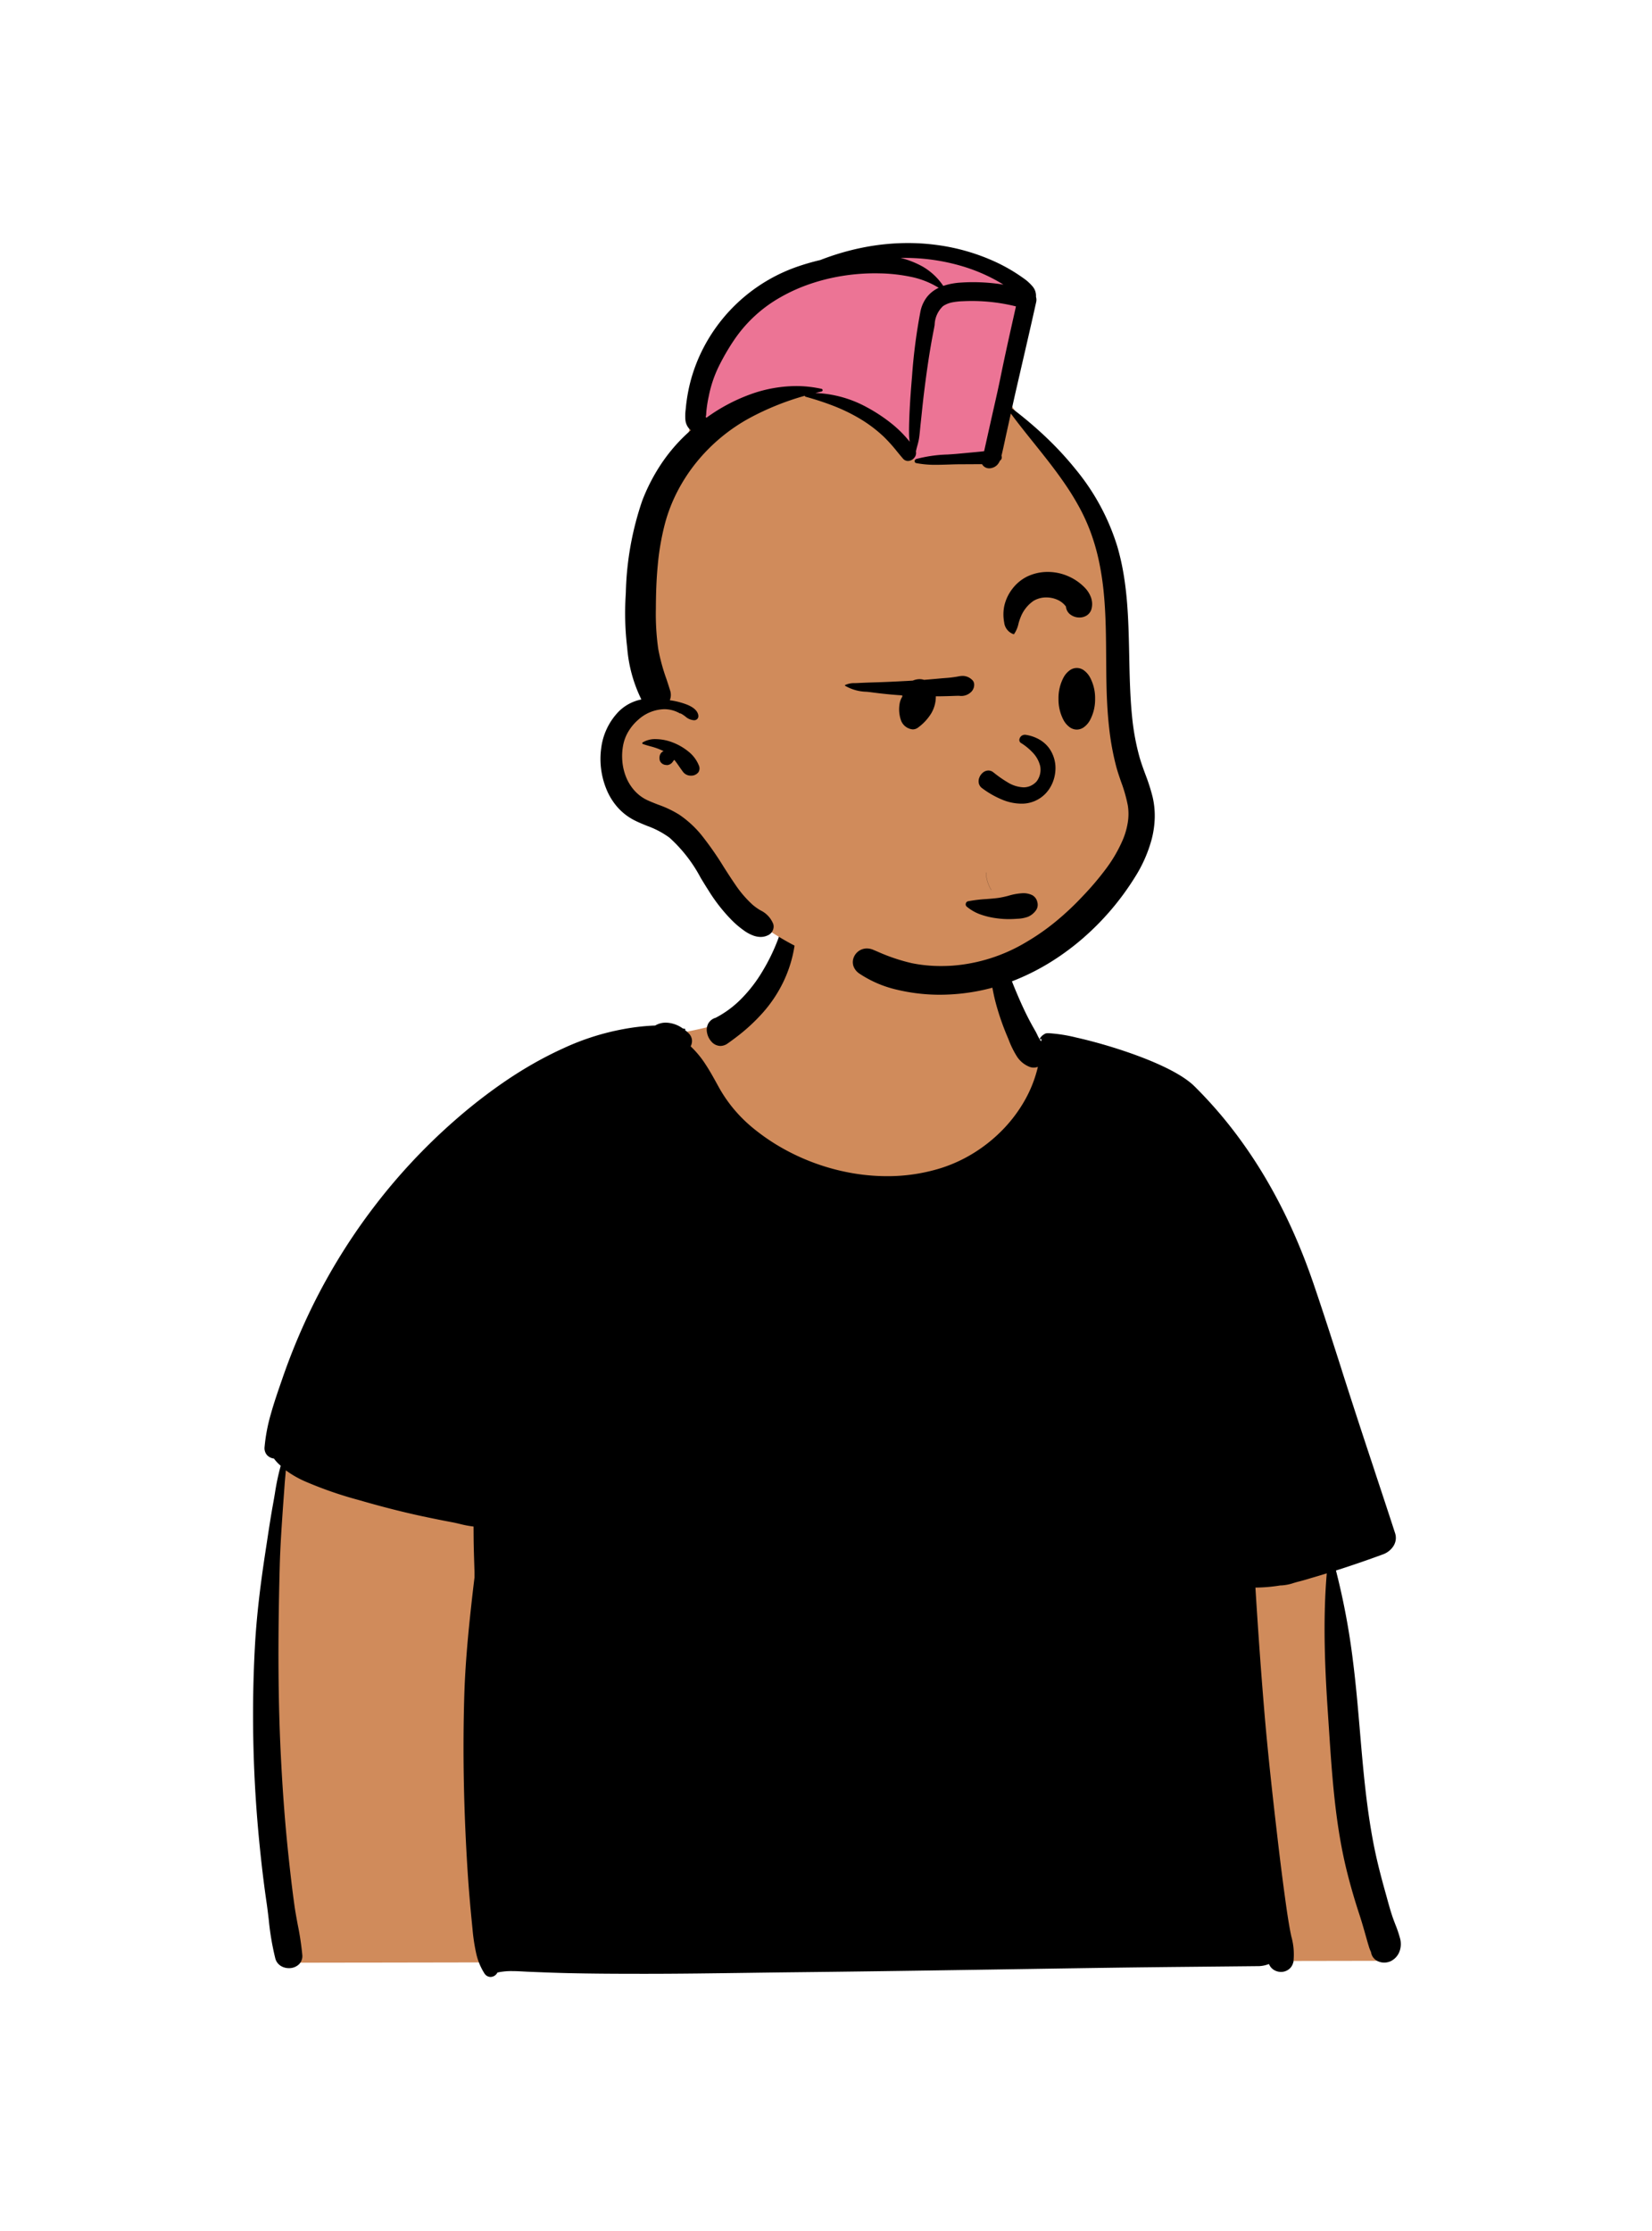 <svg id="peep-53" xmlns="http://www.w3.org/2000/svg" width="240" height="324" viewBox="0 0 240 324">
  <g id="BODY" transform="translate(31.056 135.053)">
    <path id="_Skin" data-name="✋ Skin" d="M1.9,158.233,0,119.85,2.113,82.4,153.48,94.424l.159,1.029c1.262,8.224,2.226,15.223,2.863,20.8a127.847,127.847,0,0,1,.98,12.832v.181a43.543,43.543,0,0,0,.336,5.033c.223,1.884.563,4.013,1.009,6.328.893,4.628,2.251,10.193,4.037,16.539l.222.785ZM84.016,72.952c-13.155,0-28.539-.135-45.725-.4.234-7.49.66-14.184,1.265-19.9.3-2.856.657-5.528,1.052-7.94s.843-4.634,1.332-6.6a46.1,46.1,0,0,1,1.611-5.264,22.864,22.864,0,0,1,1.891-3.925,10.689,10.689,0,0,1,2.17-2.587,5.834,5.834,0,0,1,2.45-1.249l.616-.136c2.6-.568,4.943-1,7.009-1.373,5.923-1.081,9.835-1.8,12.355-4.4a11.3,11.3,0,0,0,1.681-2.267,17.788,17.788,0,0,0,1.225-2.653,51.392,51.392,0,0,0,1.66-5.833h0c.321-1.323.624-2.572.984-3.758a3.557,3.557,0,0,1,1.6-1.758A14.182,14.182,0,0,1,80.511,1.42,28.585,28.585,0,0,1,85.01.387,34.441,34.441,0,0,1,90.141,0c.532,0,1.065.013,1.585.039a27.883,27.883,0,0,1,4.535.615,28.347,28.347,0,0,1,4.012,1.182,15.766,15.766,0,0,1,2.948,1.441,3.06,3.06,0,0,1,1.342,1.392c.221.777.465,2.059.774,3.682a88.27,88.27,0,0,0,2.586,10.884,23.631,23.631,0,0,0,2.146,4.872,9.7,9.7,0,0,0,1.353,1.763,5.167,5.167,0,0,0,1.566,1.111c2.1.92,5.061,1.183,8.194,1.46a43.86,43.86,0,0,1,7.62,1.114,11.567,11.567,0,0,1,3.121,1.319,7.192,7.192,0,0,1,1.236.981,6.139,6.139,0,0,1,.962,1.244c.861,1.476,2.231,4.121,3.759,7.257,1.651,3.39,3.395,7.167,4.911,10.633,1.792,4.1,3.227,7.658,4.265,10.578,1.208,3.4,1.821,5.786,1.821,7.091,0,.356-.341.694-1.014,1.006a14.335,14.335,0,0,1-3.041.872,103.079,103.079,0,0,1-12.163,1.341c-5.38.356-12.2.627-20.27.8S94.775,72.952,84.016,72.952Z" transform="translate(8.028 -8.243)" fill="#d08b5b"/>
    <path id="_Ink" data-name="🖍 Ink" d="M34.518,155.625a1.068,1.068,0,0,1-.9-.509,9.1,9.1,0,0,1-1.229-3.054,27.122,27.122,0,0,1-.5-3.349l-.077-.779c-.27-2.7-.471-5.079-.615-7.277-.286-4.38-.475-8.725-.562-12.912-.091-4.373-.073-8.721.053-12.925.14-4.694.59-9.272,1.012-13.131.167-1.515.322-2.851.475-4.083l0-.483c0-.125,0-.287-.005-.44l-.042-1.311c-.033-1.043-.067-2.155-.081-3.28l-.006-.656-.006-1.222a15.159,15.159,0,0,1-2.02-.384c-.368-.087-.715-.169-1.037-.229-1.406-.263-2.875-.558-4.367-.877-2.747-.591-5.573-1.305-8.639-2.183l-.608-.175a56.7,56.7,0,0,1-7.8-2.706A14.46,14.46,0,0,1,4.763,82.05c-.024.325-.054.653-.083.97-.033.361-.067.735-.092,1.1-.044.641-.092,1.291-.139,1.92v.011c-.052.7-.106,1.423-.154,2.141l-.087,1.293c-.136,2.053-.27,4.257-.329,6.468-.3,11.069-.24,20.065.2,28.312.266,5.078.629,9.7,1.109,14.127.224,2.079.5,4.528.839,6.928.131.923.307,1.86.476,2.766a41.174,41.174,0,0,1,.652,4.331,1.691,1.691,0,0,1-.426,1.317,2.061,2.061,0,0,1-1.521.614A2.209,2.209,0,0,1,4,154a1.817,1.817,0,0,1-.762-1.055,39.113,39.113,0,0,1-.959-5.676c-.084-.708-.172-1.441-.271-2.151l-.041-.287c-.368-2.509-.7-5.218-1.006-8.281-.481-4.771-.786-9.6-.9-14.342-.12-4.79-.054-9.624.2-14.369.208-3.983.684-8.335,1.5-13.7l.08-.524c.076-.49.151-.988.224-1.468.23-1.516.468-3.083.738-4.621l.136-.759c.08-.437.157-.892.231-1.332a34.329,34.329,0,0,1,.85-4.039l-.154-.142a5.643,5.643,0,0,1-.826-.913,1.642,1.642,0,0,1-1.006-.5,1.538,1.538,0,0,1-.358-1.187,25.44,25.44,0,0,1,.914-4.79c.443-1.587.985-3.155,1.509-4.671l.025-.071.138-.4a91.893,91.893,0,0,1,3.809-9.35,87.445,87.445,0,0,1,9.2-15.188,85.872,85.872,0,0,1,12.093-13,76.627,76.627,0,0,1,7.454-5.768c1.327-.895,2.674-1.731,4-2.483,1.389-.787,2.8-1.508,4.2-2.143a36.212,36.212,0,0,1,8.814-2.819,31.681,31.681,0,0,1,4.591-.518,3.006,3.006,0,0,1,1.55-.418,4.366,4.366,0,0,1,2.4.8l.066.045h0l.31.061a.072.072,0,0,1,.056.073.076.076,0,0,1-.056.079.04.04,0,0,0-.015,0,5.815,5.815,0,0,1,.562.5,1.578,1.578,0,0,1,.468.947,1.661,1.661,0,0,1-.189.936,14.139,14.139,0,0,1,2.168,2.624c.625.949,1.19,1.976,1.736,2.969l.008.014.152.276a20.44,20.44,0,0,0,2.173,3.186,20.974,20.974,0,0,0,2.732,2.723,29.829,29.829,0,0,0,4.317,2.973,31.751,31.751,0,0,0,9.962,3.61,29.74,29.74,0,0,0,5.28.481,26.033,26.033,0,0,0,7.779-1.155,21.189,21.189,0,0,0,4.839-2.223,22.043,22.043,0,0,0,4.169-3.347,20.783,20.783,0,0,0,3.2-4.243,18.384,18.384,0,0,0,1.932-4.909,1.854,1.854,0,0,1-.625.112,1.626,1.626,0,0,1-.551-.1,3.86,3.86,0,0,1-1.92-1.6,13.444,13.444,0,0,1-1.142-2.333c-.052-.126-.105-.256-.158-.382l-.034-.08a37.437,37.437,0,0,1-1.707-4.954,27.307,27.307,0,0,1-.837-5.286,18.533,18.533,0,0,1,.012-2.1l.032-.578q0-.047,0-.094V6.074a1.578,1.578,0,0,1,.452-1.3.073.073,0,0,1,.045-.018.06.06,0,0,1,.027.007,1.46,1.46,0,0,1,.689,1.007l0,.006c.017.052.035.105.053.158.153.446.325.893.49,1.325v0c.095.246.192.5.286.755.1.271.2.543.309.845v0c.4,1.091.81,2.219,1.266,3.313.478,1.148,1.124,2.659,1.893,4.161.359.705.74,1.381,1.065,1.949.086.151.169.319.256.5h0a5.476,5.476,0,0,0,.567.979,2.537,2.537,0,0,1,.1-.378,1.256,1.256,0,0,0-.127.07.09.09,0,0,1-.048.014.1.1,0,0,1-.088-.055.092.092,0,0,1,0-.095,1.663,1.663,0,0,1,.689-.64c.066-.074.257-.111.567-.111a22.479,22.479,0,0,1,4.022.633c1.927.432,4.12,1.034,6.174,1.7,3.073.991,8.586,3.005,10.976,5.367a63.287,63.287,0,0,1,5.636,6.385,68.9,68.9,0,0,1,4.713,6.981,77.419,77.419,0,0,1,3.862,7.457c1.123,2.484,2.16,5.113,3.083,7.815,1.437,4.2,2.814,8.5,4.146,12.665l0,.014c.521,1.628,1.06,3.312,1.6,4.966,1.036,3.205,2.112,6.453,3.153,9.594l0,.014c.98,2.957,1.993,6.014,2.969,9.027a2.162,2.162,0,0,1,.086.992,2.292,2.292,0,0,1-.333.882,3.018,3.018,0,0,1-1.491,1.186c-2.325.858-4.631,1.65-6.854,2.354a103.729,103.729,0,0,1,2.461,13.072c.437,3.412.734,6.909,1.022,10.29h0c.239,2.8.485,5.7.81,8.534.364,3.182.79,5.948,1.3,8.457.447,2.194,1.015,4.321,1.511,6.112l.13.467c.074.263.149.536.215.777v0c.252.915.512,1.861.832,2.77.111.315.235.636.354.946a16.947,16.947,0,0,1,.7,2.093,3.105,3.105,0,0,1-.1,1.8,2.561,2.561,0,0,1-1.17,1.36,2.195,2.195,0,0,1-1.056.265,2.154,2.154,0,0,1-.974-.227,1.778,1.778,0,0,1-.733-.684,1.63,1.63,0,0,1-.207-.613c-.086-.183-.162-.364-.226-.539-.023-.061-.046-.131-.072-.218l-.066-.22c-.161-.527-.311-1.063-.456-1.581-.242-.853-.482-1.689-.751-2.533l-.136-.42c-.672-2.046-1.269-4.106-1.775-6.121-.411-1.643-.761-3.332-1.07-5.165-.275-1.632-.51-3.341-.719-5.224-.388-3.5-.623-7.068-.851-10.522h0v0c-.037-.564-.076-1.147-.114-1.719l-.026-.392c-.276-4.073-.421-7.213-.47-10.18-.061-3.7.037-7.024.3-10.169l-.077.025-.077.023c-.782.239-1.5.454-2.206.657l-.016.006c-.017.006-.034.013-.052.017-.478.148-.965.287-1.45.414l-.3.076-.209.057-.22.063-.194.057a6.649,6.649,0,0,1-1.841.358l-.1,0a23.556,23.556,0,0,1-3.621.313c.4,6.475.823,12.4,1.306,18.125.534,6.332,1.257,12.692,1.893,18.157.373,3.213.742,6.138,1.128,8.942.231,1.683.438,3.094.7,4.506.056.3.123.621.187.926a9.655,9.655,0,0,1,.295,3.787.059.059,0,0,0-.019,0,1.733,1.733,0,0,1-.843,1.127,1.841,1.841,0,0,1-.929.246,1.971,1.971,0,0,1-.94-.238,1.765,1.765,0,0,1-.7-.682c-.042-.074-.083-.15-.12-.228a4.414,4.414,0,0,1-1.751.309l-9.283.093c-3.836.038-8.294.085-12.659.148-4.218.062-8.474.128-12.589.192h-.005c-8.9.138-18.109.28-27.164.39l-4.97.057c-2.435.026-4.912.06-7.307.093h-.017c-4.881.067-9.929.137-14.891.137h-.15c-4.16,0-7.654-.018-11.182-.1-1.706-.042-3.4-.105-5.413-.188l-.319-.014-.494-.026c-.573-.031-1.165-.063-1.75-.063a9.431,9.431,0,0,0-2.134.207A1.146,1.146,0,0,1,34.518,155.625ZM67.9,20.419a1.78,1.78,0,0,1-1.295-.617,2.676,2.676,0,0,1-.661-1.379,1.98,1.98,0,0,1,.183-1.245,1.776,1.776,0,0,1,1.085-.849,14.869,14.869,0,0,0,3.873-2.913A20.565,20.565,0,0,0,74.025,9.55a27.978,27.978,0,0,0,2.244-4.618c.273-.741.5-1.508.717-2.249h0c.255-.866.519-1.761.858-2.617A.108.108,0,0,1,77.94,0a.073.073,0,0,1,.068.044,8.21,8.21,0,0,1,.745,2.692A12.282,12.282,0,0,1,78.7,5.644a18.572,18.572,0,0,1-1.665,5.485,19.4,19.4,0,0,1-2.96,4.445,26.735,26.735,0,0,1-3.9,3.588c-.38.291-.786.588-1.206.885A1.84,1.84,0,0,1,67.9,20.419Z" transform="translate(5.705 -3.573)"/>
  </g>
  <g id="HEAD" transform="translate(78.592 38.043)">
    <path id="_Skin-2" data-name="✋ Skin" d="M73.185,52.954c.108-5.3-.382-10.738-2.953-15.479a51.206,51.206,0,0,0-8.944-11.9c-1.418-1.5-3.313-3.007-3.135-5.278.186-2.383,1.616-7.544,1.836-9.948.434-4.727-2.941-6.028-6.886-8.274C48.345-.629,42.659-.316,37.5.9,27.883,3.2,16.454,7.02,12.82,17.237c-.874,2.52-.656,5.172-.83,7.786a22.393,22.393,0,0,1-2.077,7.013C4.963,43.087,5.007,55.287,5.906,67.148A7.627,7.627,0,0,0,.124,72.579c-.977,4.811,4.056,7.035,7.029,9.635,3.625,3.171,6.264,7.275,9.56,10.759,21.385,23.638,68.571,12.759,58.762-24.06C74.143,63.681,72.987,58.389,73.185,52.954Z" transform="translate(9.698 -1.691)" fill="#d08b5b"/>
    <path id="_Hair" data-name="💈 Hair" d="M25.554.9C30.66-.3,36.284-.623,41.013,2l.5.28c3.791,2.128,6.954,3.489,6.533,8.074-.221,2.4-1.65,7.565-1.836,9.948q-.009.113-.011.223L44,30.385H32.07q-8.616-9.252-15.4-9.252-6.7,0-14.193,4.136l-.2.111L0,25.51q.027-.243.043-.487C.217,22.41,0,19.757.873,17.237,4.507,7.02,15.936,3.2,25.554.9Z" transform="translate(21.645 -1.691)" fill="#ec7495"/>
    <path id="_Ink-2" data-name="🖍 Ink" d="M49.436,109.164c-.141,0-.284,0-.425,0a26.837,26.837,0,0,1-5.928-.725,16.43,16.43,0,0,1-5.46-2.339,2.185,2.185,0,0,1-.86-1.066,1.823,1.823,0,0,1-.017-1.153,2.059,2.059,0,0,1,.715-1.016,2.035,2.035,0,0,1,1.245-.419,2.384,2.384,0,0,1,.932.2l.633.267a26.967,26.967,0,0,0,4.952,1.667,21.014,21.014,0,0,0,4.264.417c.531,0,1.081-.018,1.633-.052a24.429,24.429,0,0,0,10.748-3.431A32.736,32.736,0,0,0,66.1,98.568a40.8,40.8,0,0,0,3.772-3.515l.264-.279a42.058,42.058,0,0,0,3.249-3.826,20.551,20.551,0,0,0,2.513-4.313A10.86,10.86,0,0,0,76.6,84.2a7.821,7.821,0,0,0,.011-2.528,21.409,21.409,0,0,0-.973-3.419c-.254-.734-.516-1.493-.717-2.25a38.458,38.458,0,0,1-1.011-5.5c-.192-1.663-.315-3.49-.377-5.584l-.008-.286c-.039-1.469-.049-2.966-.059-4.413-.021-3.037-.043-6.177-.331-9.23a41.629,41.629,0,0,0-.666-4.548,30.648,30.648,0,0,0-1.266-4.468A27.551,27.551,0,0,0,69.6,38.439a37.86,37.86,0,0,0-2.011-3.295c-1.444-2.133-3.093-4.19-4.687-6.179-1.1-1.369-2.232-2.785-3.287-4.21l-.1.465c-.165.752-.336,1.53-.506,2.295-.082.367-.162.74-.239,1.1-.155.722-.316,1.468-.494,2.2l-.02.08a.581.581,0,0,1-.162.672l-.049.036-.022.016a1.912,1.912,0,0,1-.441.656,1.676,1.676,0,0,1-.763.4,1.446,1.446,0,0,1-.348.044,1.187,1.187,0,0,1-1.038-.607l-3.236.017c-.52,0-1.065.02-1.591.037-.594.019-1.208.039-1.813.039a14.341,14.341,0,0,1-2.927-.248.264.264,0,0,1-.218-.259.332.332,0,0,1,.218-.334,19.915,19.915,0,0,1,4.572-.653c.539-.035,1.047-.069,1.55-.116l3.125-.292c.146-.013.292-.031.416-.047l.209-.026L56.82,25.38c.113-.5.228-1.01.339-1.5.317-1.4.646-2.844.937-4.272.7-3.451,1.488-6.945,2.247-10.323v0l.019-.085a26.756,26.756,0,0,0-6.376-.785c-.361,0-.726.008-1.087.023l-.291.013a9.545,9.545,0,0,0-1.484.161,3.642,3.642,0,0,0-1.364.553,3.893,3.893,0,0,0-1.211,2.716c-.034.2-.066.388-.1.571-.677,3.378-1.128,6.75-1.446,9.31-.122.986-.227,1.989-.328,2.959v0c-.054.514-.109,1.045-.166,1.567-.026.238-.049.482-.072.718-.042.443-.085.9-.152,1.345a9.67,9.67,0,0,1-.256,1.1c-.073.267-.148.543-.2.816a1.073,1.073,0,0,1-.227.906,1.228,1.228,0,0,1-.928.477.943.943,0,0,1-.725-.345c-.292-.336-.576-.682-.851-1.016a23,23,0,0,0-1.94-2.161,20,20,0,0,0-3.418-2.587,25.555,25.555,0,0,0-3.838-1.874,41.183,41.183,0,0,0-4.057-1.333.244.244,0,0,1-.171-.15,39.176,39.176,0,0,0-8.044,3.249,25.875,25.875,0,0,0-7.66,6.378,24.813,24.813,0,0,0-2.748,4.178A23.244,23.244,0,0,0,9.39,40.662a36.943,36.943,0,0,0-1.072,6.177c-.175,1.846-.26,3.839-.269,6.273a36.231,36.231,0,0,0,.339,5.8A27.68,27.68,0,0,0,9.578,63.3c.182.55.37,1.118.543,1.689a2.023,2.023,0,0,1-.05,1.409l.158.024a10.808,10.808,0,0,1,2.383.628c.963.4,1.5.915,1.6,1.52a.644.644,0,0,1-.109.505.606.606,0,0,1-.443.222c-.038,0-.076,0-.113,0a2.038,2.038,0,0,1-1.206-.534c-.129-.095-.263-.193-.4-.28-.091-.057-.186-.11-.278-.162l-.033-.019a.089.089,0,0,1-.051.016.1.1,0,0,1-.05-.014,4.524,4.524,0,0,0-2.269-.606A5.838,5.838,0,0,0,5.5,69.219a7.008,7.008,0,0,0-1.371,1.6,6.057,6.057,0,0,0-.789,1.9,8.38,8.38,0,0,0-.17,2.427A7.979,7.979,0,0,0,3.7,77.5,6.7,6.7,0,0,0,4.94,79.519a5.847,5.847,0,0,0,1.94,1.424c.508.23,1.035.436,1.545.634a15.2,15.2,0,0,1,3.038,1.452,15.133,15.133,0,0,1,3.158,2.884,46.374,46.374,0,0,1,3.3,4.717c.541.845,1.1,1.719,1.68,2.558a16.015,16.015,0,0,0,2.518,2.925,8.485,8.485,0,0,0,1.106.787,3.711,3.711,0,0,1,1.881,2,1.321,1.321,0,0,1-.057.883,1.362,1.362,0,0,1-.575.672,2.413,2.413,0,0,1-1.2.319,3.238,3.238,0,0,1-1.148-.23,5.807,5.807,0,0,1-1.105-.581,13.69,13.69,0,0,1-1.883-1.56,24.483,24.483,0,0,1-3.473-4.431c-.378-.585-.751-1.2-1.111-1.793a21.185,21.185,0,0,0-4.528-5.822A12.824,12.824,0,0,0,6.76,84.637c-.588-.24-1.2-.487-1.774-.777a8.324,8.324,0,0,1-2.478-1.891A9.237,9.237,0,0,1,.864,79.314a11.588,11.588,0,0,1-.764-5.9,9.29,9.29,0,0,1,2.511-5.336,6.357,6.357,0,0,1,1.553-1.16,6.445,6.445,0,0,1,1.779-.633,20.628,20.628,0,0,1-2.06-7.526,41.854,41.854,0,0,1-.222-7.542l.026-.489A44.252,44.252,0,0,1,6.069,37.415a27.169,27.169,0,0,1,2.573-5.061,24.646,24.646,0,0,1,3.614-4.373c.269-.257.554-.518.872-.8a1.719,1.719,0,0,1-.224-.2,2.272,2.272,0,0,1-.571-1.348,7.4,7.4,0,0,1,.05-1.5v-.008q.008-.084.017-.167a24.8,24.8,0,0,1,.576-3.456,23.729,23.729,0,0,1,2.169-5.627A24.372,24.372,0,0,1,28.523,3.458a33.762,33.762,0,0,1,3.416-.991A36.9,36.9,0,0,1,38.194.64,33.588,33.588,0,0,1,44.66,0a31.41,31.41,0,0,1,4.009.256A29.733,29.733,0,0,1,57.48,2.782a24.692,24.692,0,0,1,3.853,2.242l.111.079a6.647,6.647,0,0,1,1.315,1.18,2.077,2.077,0,0,1,.511,1.524,1.51,1.51,0,0,1,.028.771c-.737,3.315-1.514,6.676-2.266,9.926l0,.009c-.214.924-.435,1.879-.651,2.819s-.427,1.887-.6,2.684a57.257,57.257,0,0,1,4.873,4.114,47.345,47.345,0,0,1,4.4,4.756,32.714,32.714,0,0,1,6.047,11.229,34.776,34.776,0,0,1,.885,3.9c.21,1.235.372,2.528.494,3.954.228,2.649.283,5.364.337,7.99.059,2.89.12,5.879.411,8.788a34.606,34.606,0,0,0,1.04,5.751c.249.907.578,1.806.9,2.675a27.778,27.778,0,0,1,1.054,3.3,12.132,12.132,0,0,1,.3,3.063,13.905,13.905,0,0,1-.427,2.991,19.965,19.965,0,0,1-2.46,5.585,38.972,38.972,0,0,1-7.425,8.747,36.776,36.776,0,0,1-4.616,3.442,33.568,33.568,0,0,1-5.086,2.628A29.4,29.4,0,0,1,49.436,109.164ZM28.411,20.771a17.1,17.1,0,0,1,3.721.407.2.2,0,0,1,0,.382c-.254.057-.511.12-.76.181l-.146.036a16.909,16.909,0,0,1,7.49,2.081,23.685,23.685,0,0,1,3.335,2.173,16.65,16.65,0,0,1,2.873,2.825,7.012,7.012,0,0,1-.09-.917c-.02-.907.007-1.8.032-2.475.059-1.6.166-3.3.334-5.349l.065-.776a80.4,80.4,0,0,1,1.212-9.353,5.092,5.092,0,0,1,.974-2.173A4.773,4.773,0,0,1,49.137,6.5a12.364,12.364,0,0,0-4.143-1.613A24.129,24.129,0,0,0,40.6,4.406c-.242-.006-.488-.009-.732-.009a29.854,29.854,0,0,0-4.742.381A28.48,28.48,0,0,0,30.449,5.94a24.764,24.764,0,0,0-4.364,1.971,19.974,19.974,0,0,0-6.723,6.248,32.8,32.8,0,0,0-2.25,3.911,17.567,17.567,0,0,0-1.375,4.158,18.176,18.176,0,0,0-.363,2.348c0,.057-.008.116-.01.174a2.728,2.728,0,0,1-.024.291c-.016.1-.036.155-.06.155h-.006a.938.938,0,0,0,.116.179,25.9,25.9,0,0,1,6.2-3.334A19.8,19.8,0,0,1,28.411,20.771ZM44.15,2.159c-.18,0-.364,0-.545,0a13.123,13.123,0,0,1,3.174,1.245A9.063,9.063,0,0,1,49.8,6.224a9.809,9.809,0,0,1,2.517-.479c.6-.042,1.211-.064,1.821-.064a28.153,28.153,0,0,1,4.4.355c-.39-.241-.783-.47-1.17-.681a25.1,25.1,0,0,0-4.789-1.983A29.27,29.27,0,0,0,44.15,2.159Zm-31,75.191a1.4,1.4,0,0,1-1.137-.526c-.209-.274-.394-.544-.574-.8-.234-.34-.454-.661-.709-.968a1.586,1.586,0,0,0-.161.18l-.035.049a1.106,1.106,0,0,1-.83.532.64.64,0,0,1-.085-.006l-.1-.013a1.008,1.008,0,0,1-.9-.646l-.01-.047-.014-.074a1.309,1.309,0,0,1,.047-.682.953.953,0,0,1,.44-.518l.054-.027h0l.033-.017a9.686,9.686,0,0,0-1.926-.7c-.351-.1-.713-.2-1.079-.33a.135.135,0,0,1-.091-.112.127.127,0,0,1,.061-.123,3.509,3.509,0,0,1,1.9-.48,7.088,7.088,0,0,1,2.521.51,8.333,8.333,0,0,1,2.215,1.291,4.936,4.936,0,0,1,1.523,2.02,1.041,1.041,0,0,1-.066.993A1.309,1.309,0,0,1,13.148,77.35Z" transform="translate(8.643 -2.747)"/>
  </g>
  <g id="FACE" transform="translate(112.183 77.354)">
    <path id="_Ink-3" data-name="🖍 Ink" d="M23.822,50.42a12.453,12.453,0,0,1-1.425-.079l-.227-.028a11.56,11.56,0,0,1-2.378-.537,6.485,6.485,0,0,1-2.109-1.186.425.425,0,0,1-.117-.433.433.433,0,0,1,.318-.328,20.719,20.719,0,0,1,2.656-.321c.6-.047,1.226-.095,1.831-.179a12.991,12.991,0,0,0,1.415-.31,8.7,8.7,0,0,1,2.108-.365,2.967,2.967,0,0,1,1.317.283,1.5,1.5,0,0,1,.743,1.009,1.391,1.391,0,0,1-.174,1.163,2.738,2.738,0,0,1-1.174.968,4.965,4.965,0,0,1-1.518.291C24.65,50.4,24.224,50.42,23.822,50.42ZM21.27,46.205a.009.009,0,0,1-.008,0,5.293,5.293,0,0,1-.772-2.551.009.009,0,0,1,0-.007.01.01,0,0,1,.007,0,.01.01,0,0,1,.01.01,5.27,5.27,0,0,0,.769,2.541.009.009,0,0,1,0,.01A.011.011,0,0,1,21.27,46.205Zm4.336-12.552h0a7.372,7.372,0,0,1-2.629-.53,13.282,13.282,0,0,1-3.093-1.756,1.189,1.189,0,0,1-.432-.687,1.423,1.423,0,0,1,.061-.771,1.754,1.754,0,0,1,.521-.753,1.267,1.267,0,0,1,.811-.317,1.151,1.151,0,0,1,.628.193l.212.163a16.74,16.74,0,0,0,1.936,1.347,4.768,4.768,0,0,0,2.321.74,2.505,2.505,0,0,0,.981-.193,2.741,2.741,0,0,0,.913-.647,2.8,2.8,0,0,0,.531-2.255,4.26,4.26,0,0,0-1.13-2,8.24,8.24,0,0,0-1.711-1.381.531.531,0,0,1-.143-.61.8.8,0,0,1,.264-.38.809.809,0,0,1,.5-.167,1.075,1.075,0,0,1,.182.016,5.736,5.736,0,0,1,2.018.729,4.578,4.578,0,0,1,1.357,1.252,4.974,4.974,0,0,1,.866,3.322,5.475,5.475,0,0,1-.444,1.744,5.088,5.088,0,0,1-1,1.5A4.779,4.779,0,0,1,25.606,33.653ZM33.69,22.894a1.79,1.79,0,0,1-1.059-.363,3.109,3.109,0,0,1-.854-.991,6.366,6.366,0,0,1-.745-3.118,6.366,6.366,0,0,1,.745-3.118,3.107,3.107,0,0,1,.854-.991,1.728,1.728,0,0,1,2.118,0,3.112,3.112,0,0,1,.854.991,6.366,6.366,0,0,1,.745,3.118A6.366,6.366,0,0,1,35.6,21.54a3.114,3.114,0,0,1-.854.991A1.79,1.79,0,0,1,33.69,22.894ZM9.857,22.865a2,2,0,0,1-1.7-1.289,4.852,4.852,0,0,1-.2-2.482,2.665,2.665,0,0,1,.338-.907l.048-.075-.008-.107c0-.016,0-.031,0-.046s0-.021,0-.032c-1.276-.078-2.61-.206-4.077-.392l-.452-.059c-.2-.026-.412-.049-.637-.074a6.417,6.417,0,0,1-3.157-.882A.051.051,0,0,1,0,16.476a.061.061,0,0,1,.029-.048,3.044,3.044,0,0,1,1.41-.279l.2-.008.083,0c.632-.033,1.263-.06,1.877-.081l.626-.02c1.677-.048,3.37-.132,4.805-.209.242-.013.487-.028.725-.043l.11-.007a2.678,2.678,0,0,1,.907-.209l.094,0a2.08,2.08,0,0,1,.632.1c.572-.044,1.162-.094,1.753-.147l.584-.054c.221-.021.449-.039.67-.057a16.366,16.366,0,0,0,1.833-.215l.141-.027a3.662,3.662,0,0,1,.655-.072,1.969,1.969,0,0,1,1.3.534.911.911,0,0,1,.343.649,1.464,1.464,0,0,1-.343,1.047,2.041,2.041,0,0,1-1.835.659c-.13,0-.264,0-.405.006l-.064,0c-.768.031-1.54.053-2.294.064-.138,0-.277,0-.412,0h-.216a4.753,4.753,0,0,1-.722,2.571,7.354,7.354,0,0,1-1.841,1.96A1.281,1.281,0,0,1,9.857,22.865ZM24.532,9.044l-.022,0a2.035,2.035,0,0,1-1.373-1.736,6.142,6.142,0,0,1,.02-2.378,6.357,6.357,0,0,1,1.18-2.488A6.122,6.122,0,0,1,26.454.681,6.868,6.868,0,0,1,29.47,0a7.412,7.412,0,0,1,2.7.51l.12.049a7.5,7.5,0,0,1,2.646,1.817,4,4,0,0,1,.817,1.336,2.823,2.823,0,0,1,.1,1.551,1.644,1.644,0,0,1-.669,1.025,1.946,1.946,0,0,1-1.116.329A2.169,2.169,0,0,1,32.774,6.2a1.594,1.594,0,0,1-.661-1.172,3.076,3.076,0,0,0-1.248-.989,3.943,3.943,0,0,0-1.6-.334,3.562,3.562,0,0,0-1.868.5,5.15,5.15,0,0,0-1.868,2.374,7.118,7.118,0,0,0-.313.943,4.243,4.243,0,0,1-.631,1.491A.069.069,0,0,1,24.532,9.044Z" transform="translate(10.563 5.706)"/>
  </g>
</svg>
